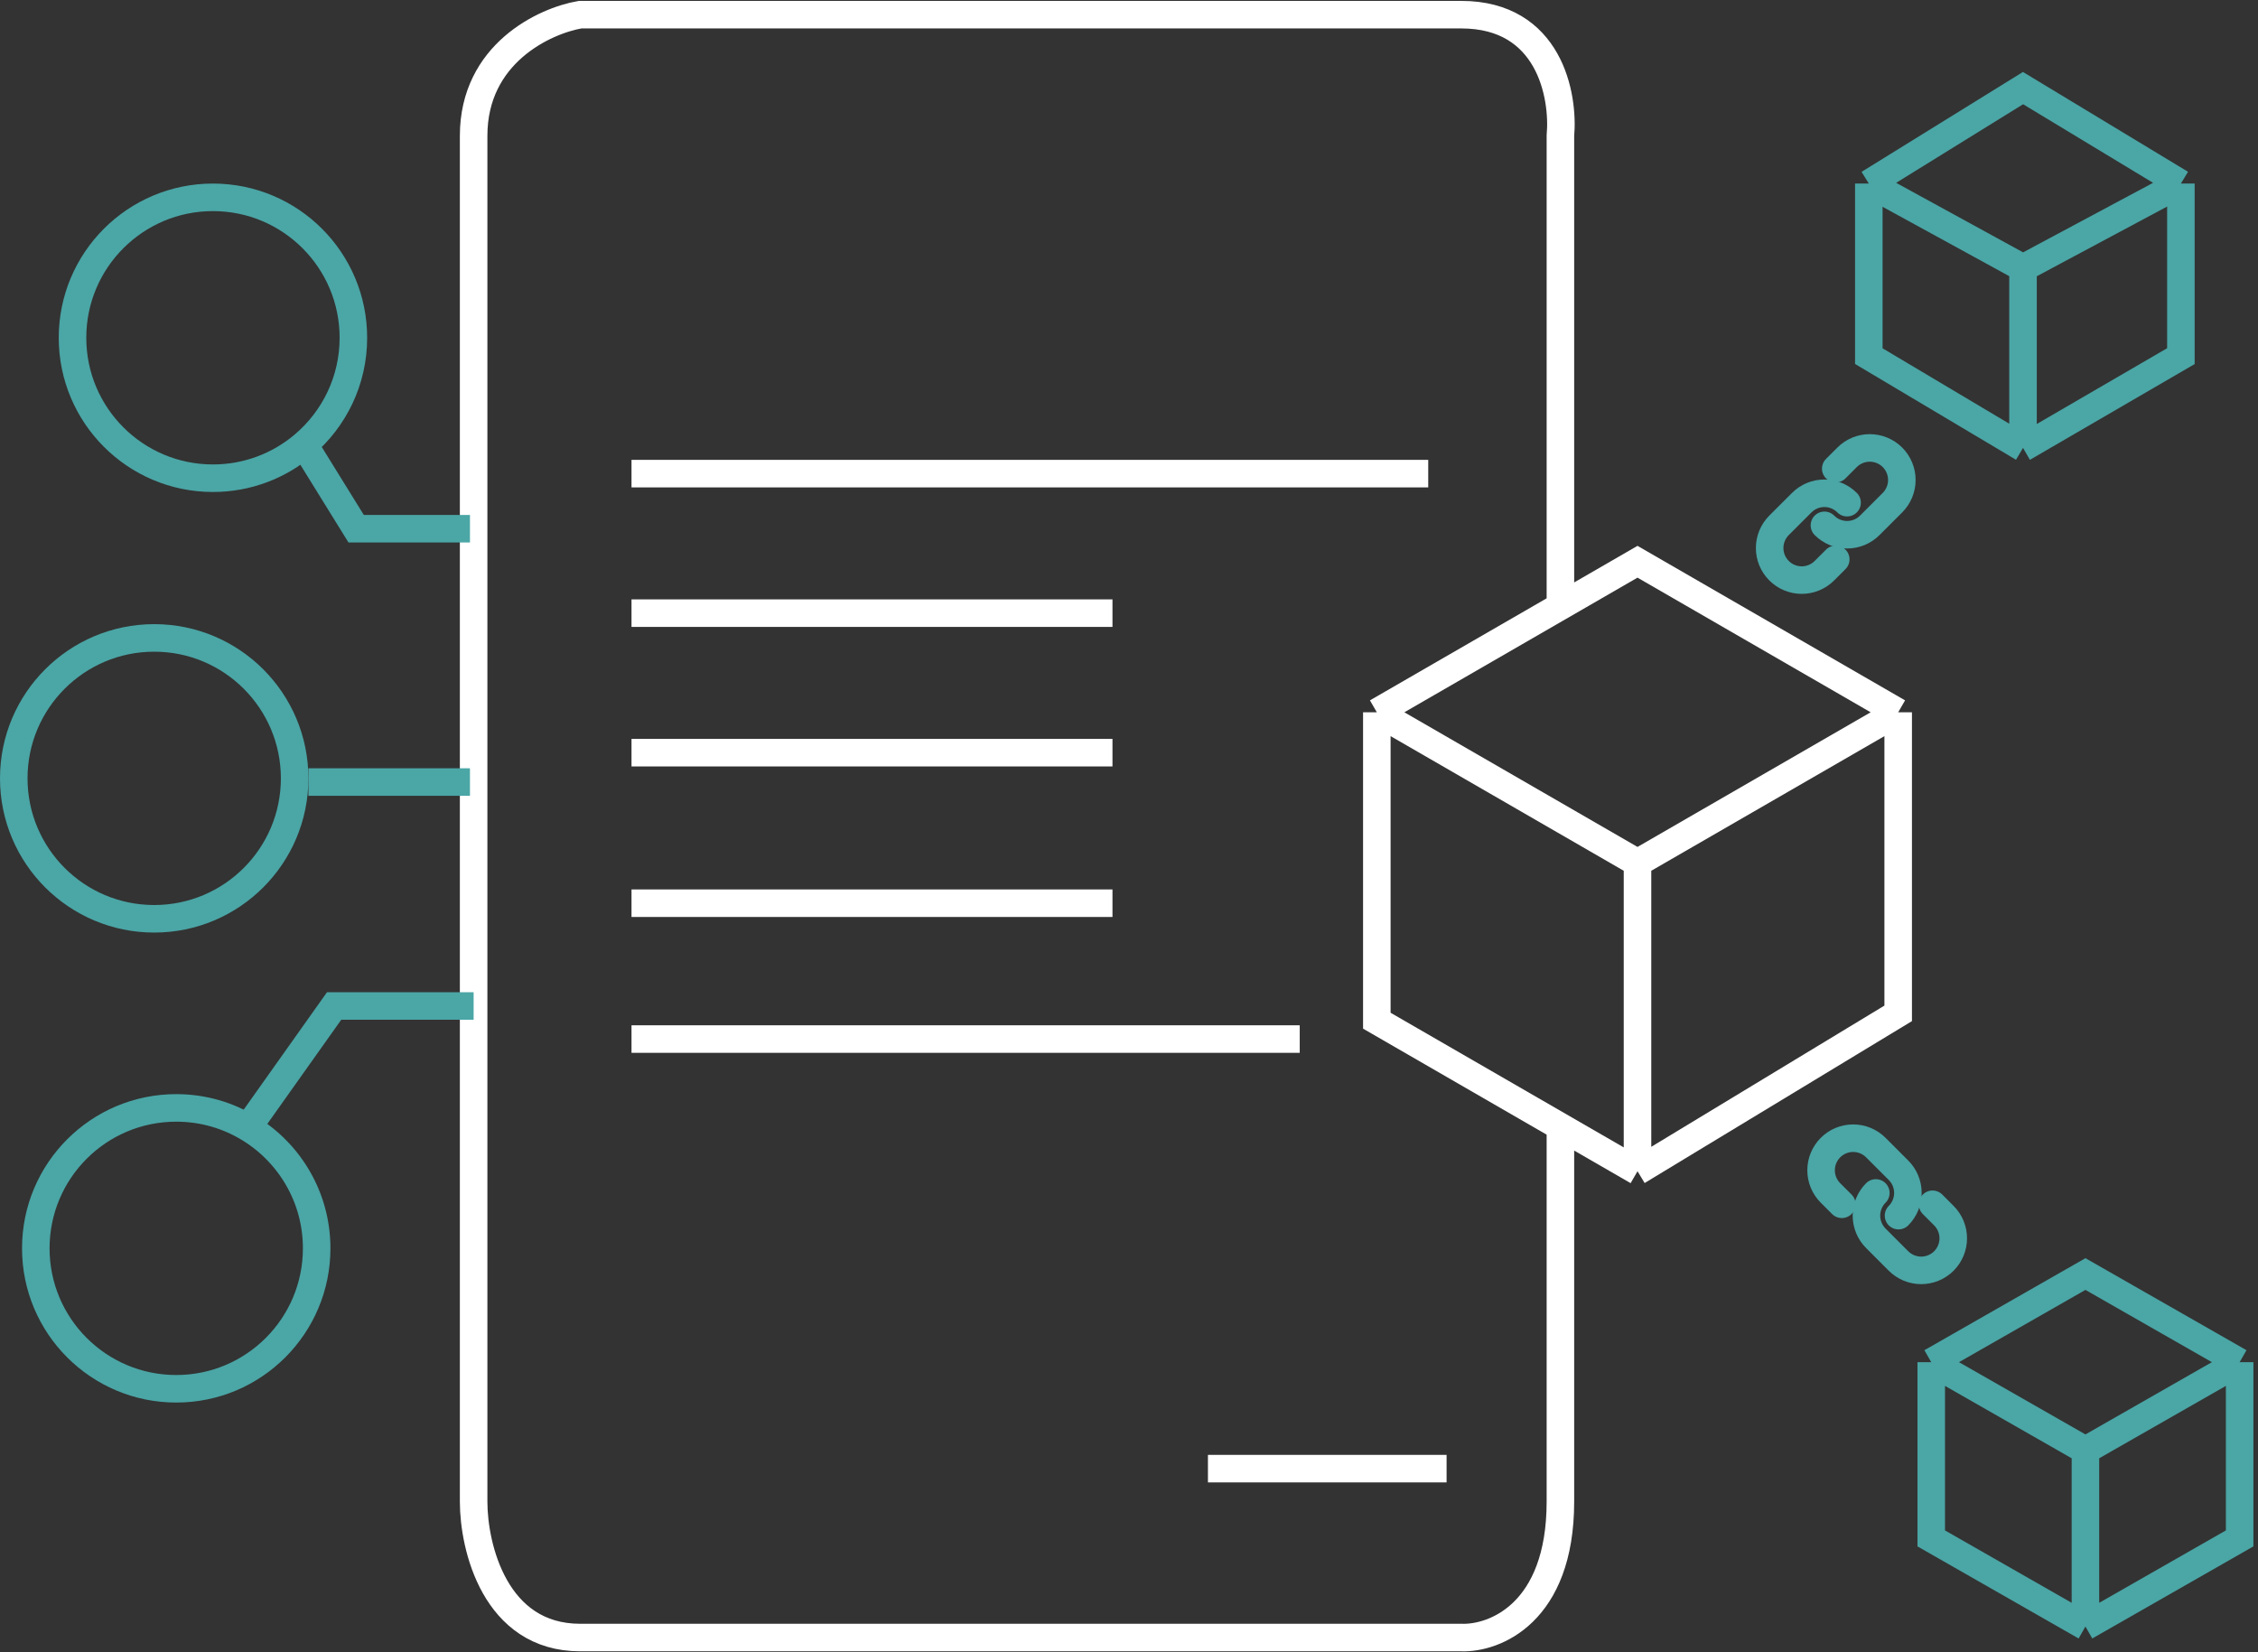 <svg width="123" height="90" viewBox="0 0 123 90" fill="none" xmlns="http://www.w3.org/2000/svg">
<rect x="0" y="0" width="123" height="90" fill="#333333" stroke="none"/>
<path d="M34.4 25.799H77.8M34.4 33.399H60.6M34.4 40.999H60.6M34.4 49.199H60.6M34.4 56.599H70.8M65.8 79.999H78.8" stroke="white" stroke-width="1.5"/>
<path d="M85 61.373V81.799C85 87.879 81.4 89.266 79.6 89.199H31.6C26.96 89.199 25.8 84.266 25.8 81.799V7.399C25.8 2.919 29.666 1.132 31.6 0.799H79.6C84.4 0.799 85.2 5.199 85 7.399V32.999M75 38.799L89.2 30.599L103.4 38.799M75 38.799V55.599L89.2 63.799M75 38.799L89.2 46.999M103.4 38.799V55.199L89.2 63.799M103.4 38.799L89.2 46.999M89.2 63.799V46.999" stroke="white" stroke-width="1.5"/>
<path d="M19.25 18.399C19.25 20.733 18.205 22.823 16.555 24.227C15.219 25.364 13.49 26.049 11.6 26.049C7.375 26.049 3.95 22.624 3.95 18.399C3.95 14.174 7.375 10.749 11.6 10.749C15.825 10.749 19.25 14.174 19.25 18.399Z" stroke="#4BA6A6" stroke-width="1.5"/>
<path d="M16.8 24.599L19.4 28.799H25.6" stroke="#4BA6A6" stroke-width="1.5"/>
<circle cx="8.4" cy="42.398" r="7.65" stroke="#4BA6A6" stroke-width="1.5"/>
<path d="M16.8 42.599H25.6" stroke="#4BA6A6" stroke-width="1.5"/>
<path d="M17.25 67.999C17.25 72.224 13.825 75.649 9.6 75.649C5.375 75.649 1.95 72.224 1.95 67.999C1.95 63.774 5.375 60.349 9.6 60.349C11.07 60.349 12.442 60.763 13.606 61.481C15.794 62.829 17.25 65.244 17.25 67.999Z" stroke="#4BA6A6" stroke-width="1.5"/>
<path d="M13.8 60.998L18.2 54.798H25.8" stroke="#4BA6A6" stroke-width="1.5"/>
<path d="M101.8 9.999L110.2 4.799L118.8 9.999M101.8 9.999V19.399L110.2 24.399M101.8 9.999L110.2 14.599M118.8 9.999V19.399L110.2 24.399M118.8 9.999L110.2 14.599M110.2 24.399V14.599M122 74.199L113.6 69.399L105.2 74.199M122 74.199V83.799L113.6 88.599M122 74.199L113.6 78.999M113.6 88.599L105.2 83.799V74.199M113.6 88.599V78.999M105.2 74.199L113.6 78.999" stroke="#4BA6A6" stroke-width="1.5"/>
<path d="M100.616 27.381C100.289 27.053 99.844 26.869 99.381 26.869C98.918 26.869 98.473 27.053 98.146 27.381L96.91 28.616C96.582 28.944 96.398 29.388 96.398 29.852C96.398 30.315 96.582 30.759 96.91 31.087C97.238 31.415 97.682 31.599 98.146 31.599C98.609 31.599 99.053 31.415 99.381 31.087L99.999 30.469" stroke="#4BA6A6" stroke-width="1.5" stroke-linecap="round" stroke-linejoin="round"/>
<path d="M99.382 28.616C99.709 28.944 100.154 29.128 100.617 29.128C101.08 29.128 101.524 28.944 101.852 28.616L103.088 27.381C103.415 27.053 103.599 26.609 103.599 26.146C103.599 25.682 103.415 25.238 103.088 24.91C102.76 24.583 102.316 24.399 101.852 24.399C101.389 24.399 100.944 24.583 100.617 24.91L99.999 25.528" stroke="#4BA6A6" stroke-width="1.5" stroke-linecap="round" stroke-linejoin="round"/>
<path d="M103.418 66.217C103.745 65.889 103.929 65.445 103.929 64.982C103.929 64.518 103.745 64.074 103.418 63.746L102.183 62.511C101.855 62.183 101.41 61.999 100.947 61.999C100.484 61.999 100.039 62.183 99.712 62.511C99.384 62.839 99.2 63.283 99.2 63.746C99.2 64.21 99.384 64.654 99.712 64.982L100.329 65.599" stroke="#4BA6A6" stroke-width="1.5" stroke-linecap="round" stroke-linejoin="round"/>
<path d="M102.182 64.982C101.855 65.309 101.671 65.754 101.671 66.217C101.671 66.68 101.855 67.124 102.182 67.452L103.417 68.688C103.745 69.015 104.189 69.199 104.653 69.199C105.116 69.199 105.561 69.015 105.888 68.688C106.216 68.36 106.4 67.915 106.4 67.452C106.4 66.989 106.216 66.544 105.888 66.217L105.271 65.599" stroke="#4BA6A6" stroke-width="1.5" stroke-linecap="round" stroke-linejoin="round"/>
</svg>

